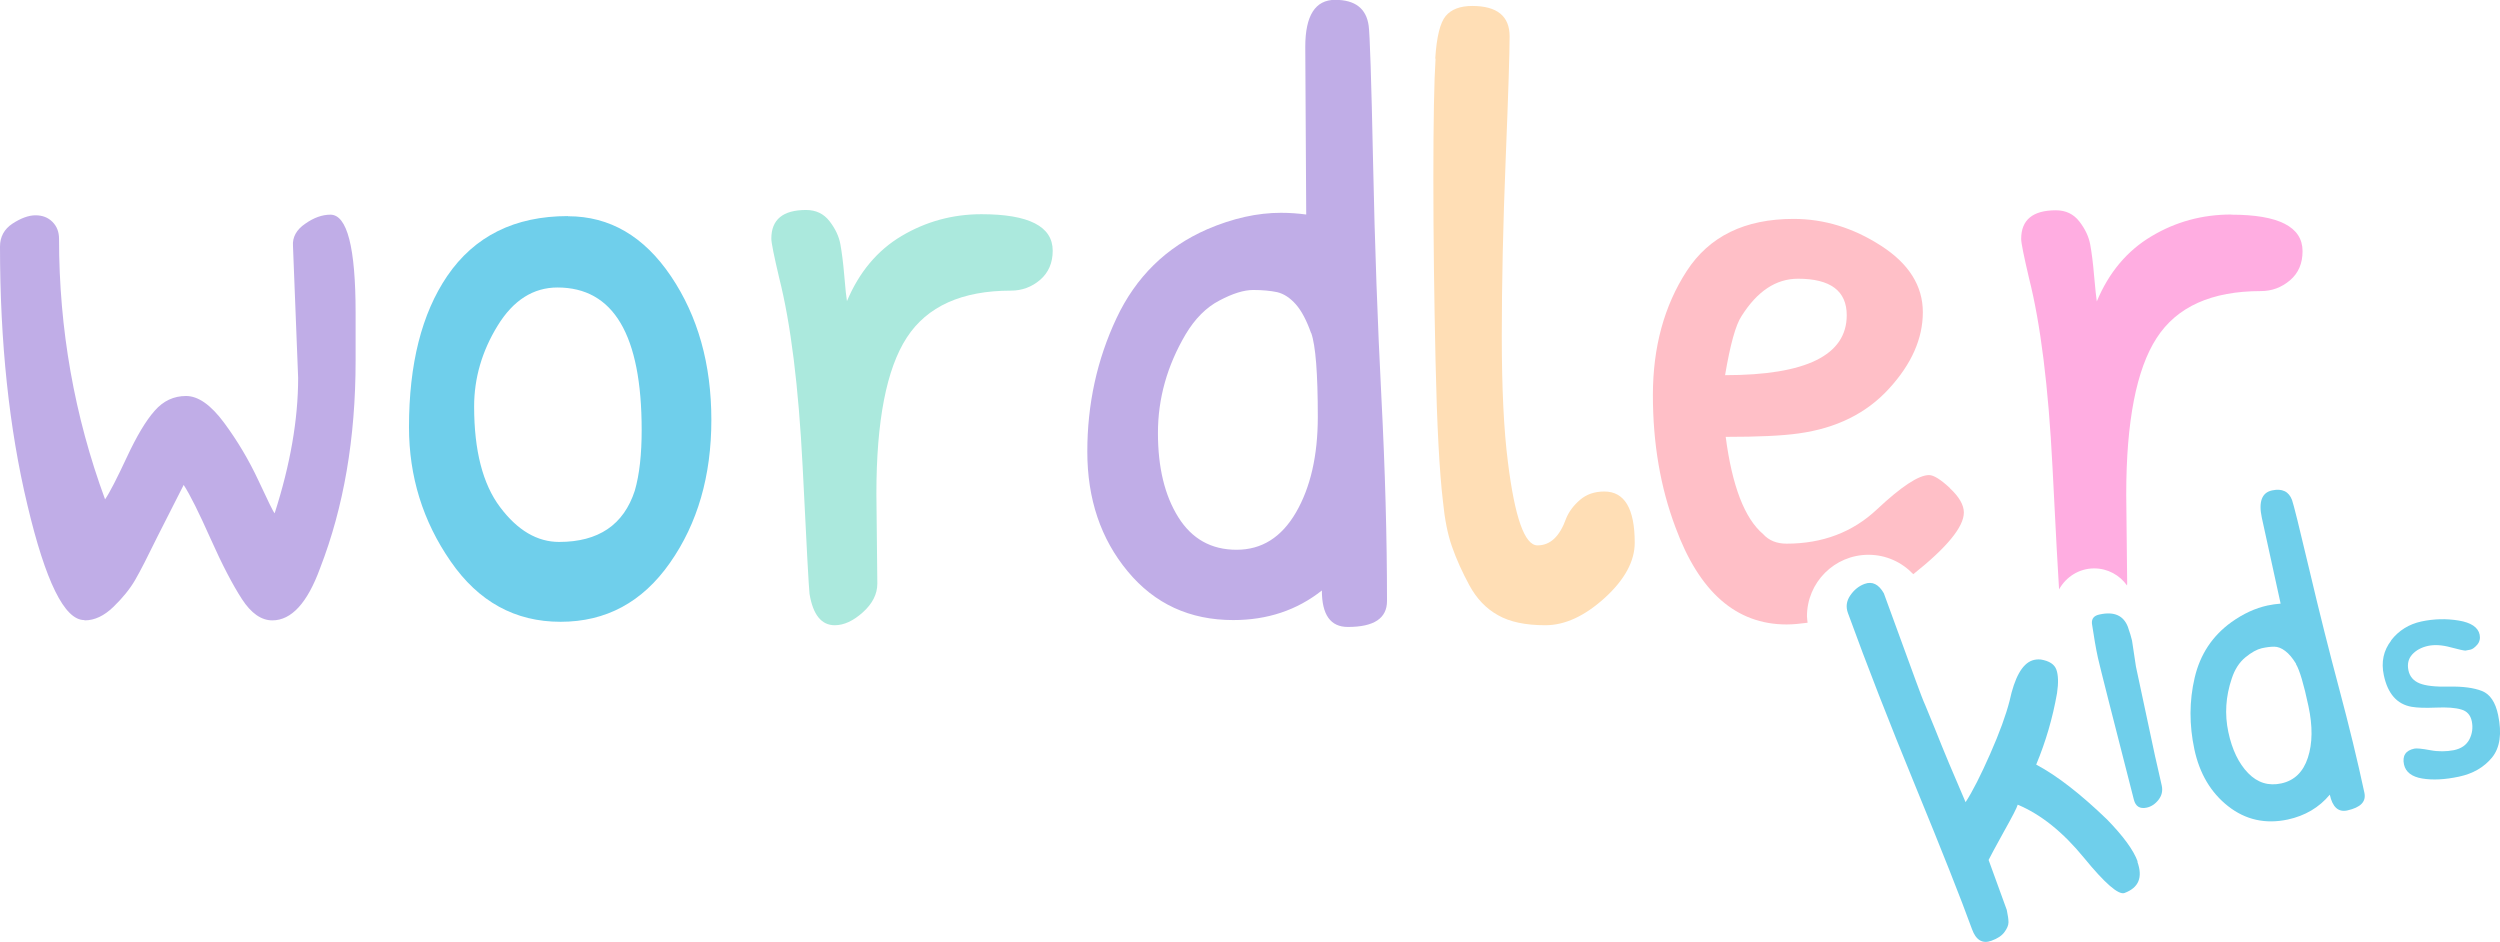 <?xml version="1.0" encoding="UTF-8"?><svg xmlns="http://www.w3.org/2000/svg" viewBox="0 0 159.66 60.16"><defs><style>.d{fill:#ffade1;}.e{fill:#ffdeb5;}.f{fill:#ffbfc7;}.g{fill:#abe9dd;}.h{fill:#c0ade7;}.i{fill:#6fcfeb;}</style></defs><g id="a"/><g id="b"><g id="c"><g><path class="h" d="M5.38,39.6c-1.26,0-2.47-2.45-3.63-7.35C.58,27.36,0,21.85,0,15.75c0-.63,.27-1.12,.8-1.47,.54-.35,1.03-.53,1.47-.53s.8,.14,1.08,.42c.28,.28,.42,.64,.42,1.08,0,5.77,.98,11.32,2.94,16.64,.3-.44,.76-1.34,1.39-2.69,.63-1.35,1.22-2.34,1.78-2.97,.55-.63,1.22-.94,2-.94s1.59,.57,2.44,1.72c.85,1.15,1.58,2.38,2.19,3.69,.61,1.31,.95,2.01,1.03,2.08,1-3.11,1.5-5.99,1.5-8.65l-.33-8.43c-.04-.55,.22-1.03,.78-1.41,.55-.39,1.09-.58,1.61-.58,1.07,0,1.61,2.09,1.61,6.27v3.05c0,4.96-.76,9.37-2.27,13.26-.81,2.22-1.83,3.33-3.05,3.33-.7,0-1.35-.45-1.94-1.36-.59-.91-1.26-2.19-2-3.85-.74-1.66-1.31-2.81-1.72-3.44l-1.66,3.27c-.63,1.29-1.11,2.23-1.44,2.8-.33,.57-.8,1.15-1.39,1.72-.59,.57-1.2,.86-1.83,.86Z"/><path class="i" d="M36.28,13.81c2.66,0,4.85,1.28,6.57,3.83,1.72,2.55,2.58,5.61,2.58,9.18s-.88,6.61-2.64,9.12c-1.76,2.52-4.09,3.77-6.99,3.77s-5.24-1.28-7.02-3.86c-1.78-2.57-2.66-5.43-2.66-8.57,0-4.03,.81-7.25,2.44-9.65,1.74-2.55,4.31-3.83,7.71-3.83Zm-.67,4.55c-1.55,0-2.83,.81-3.83,2.44-1,1.63-1.5,3.35-1.5,5.16,0,2.81,.55,4.96,1.66,6.43,1.11,1.48,2.37,2.22,3.77,2.22,2.51,0,4.12-1.09,4.83-3.27,.3-1.03,.44-2.33,.44-3.88,0-6.06-1.79-9.1-5.38-9.1Z"/><path class="g" d="M55.97,31.56l.06,5.71c0,.67-.31,1.28-.92,1.83-.61,.55-1.21,.83-1.8,.83-.85,0-1.39-.67-1.61-2-.04-.3-.19-3-.44-8.13-.26-5.12-.76-9.14-1.5-12.06-.33-1.4-.5-2.24-.5-2.5,0-1.22,.74-1.83,2.22-1.83,.63,0,1.13,.24,1.5,.72,.37,.48,.6,.97,.69,1.47,.09,.5,.18,1.17,.25,2.02,.07,.85,.13,1.39,.17,1.61,.78-1.85,1.94-3.24,3.49-4.16,1.55-.92,3.25-1.39,5.1-1.39,3.03,0,4.55,.78,4.55,2.33,0,.78-.27,1.4-.8,1.86-.54,.46-1.16,.69-1.86,.69-3.14,0-5.36,1-6.66,3-1.3,2-1.94,5.33-1.94,9.98Z"/><path class="h" d="M83.42,13.7l-.06-10.71c0-2,.64-3,1.91-3s1.99,.55,2.14,1.66c.07,.48,.17,3.38,.28,8.71,.11,5.33,.29,10.32,.53,14.98,.24,4.66,.36,9.01,.36,13.04,0,1.11-.83,1.66-2.5,1.66-1.11,0-1.66-.78-1.66-2.33-1.59,1.26-3.48,1.89-5.66,1.89-2.77,0-5.02-1.03-6.74-3.11-1.72-2.07-2.58-4.62-2.58-7.65s.62-5.87,1.86-8.51c1.24-2.64,3.17-4.54,5.8-5.69,1.63-.7,3.2-1.05,4.71-1.05,.55,0,1.09,.04,1.61,.11Zm.31,7.57c-.28-.79-.6-1.41-.97-1.83-.37-.42-.77-.68-1.19-.78-.43-.09-.93-.14-1.53-.14s-1.31,.22-2.16,.67c-.85,.44-1.57,1.17-2.16,2.16-1.18,2-1.77,4.1-1.77,6.3s.43,3.99,1.3,5.38c.87,1.39,2.11,2.08,3.72,2.08s2.87-.79,3.8-2.39c.92-1.59,1.39-3.62,1.39-6.1,0-2.77-.14-4.56-.42-5.35Z"/><path class="e" d="M91.66,3.74c.09-1.39,.31-2.29,.67-2.72,.35-.42,.92-.64,1.69-.64,1.59,0,2.39,.65,2.39,1.94,0,1-.08,3.61-.25,7.82s-.25,7.99-.25,11.32,.13,6.01,.39,8.04c.44,3.55,1.07,5.33,1.89,5.33s1.42-.57,1.83-1.72c.18-.44,.48-.84,.89-1.19,.41-.35,.92-.53,1.55-.53,1.29,0,1.94,1.09,1.94,3.27,0,1.18-.64,2.36-1.91,3.52-1.28,1.16-2.54,1.75-3.8,1.75s-2.27-.21-3.02-.64c-.76-.42-1.37-1.06-1.83-1.91-.46-.85-.83-1.67-1.11-2.47-.28-.79-.47-1.77-.58-2.91-.22-1.85-.38-4.82-.47-8.9-.09-4.09-.14-7.99-.14-11.7s.05-6.27,.14-7.65Z"/><path class="d" d="M142.5,13.7c-1.85,0-3.55,.46-5.1,1.39-1.55,.92-2.72,2.31-3.49,4.16-.04-.22-.09-.76-.17-1.61-.07-.85-.16-1.53-.25-2.02-.09-.5-.32-.99-.69-1.47-.37-.48-.87-.72-1.5-.72-1.48,0-2.22,.61-2.22,1.83,0,.26,.17,1.09,.5,2.5,.74,2.92,1.24,6.94,1.5,12.06,.22,4.36,.36,6.95,.42,7.82,.44-.79,1.27-1.34,2.24-1.34,.87,0,1.63,.43,2.1,1.09,0-.04,.01-.07,.01-.11l-.06-5.71c0-4.66,.65-7.99,1.94-9.98,1.29-2,3.51-3,6.66-3,.7,0,1.32-.23,1.86-.69,.54-.46,.8-1.08,.8-1.86,0-1.55-1.52-2.33-4.55-2.33Z"/><path class="i" d="M137.65,48.37l.41,1.81c.07,.33,0,.63-.21,.9-.21,.27-.47,.44-.76,.5-.43,.09-.7-.08-.81-.5-1.4-5.47-2.17-8.49-2.3-9.08-.13-.59-.25-1.31-.38-2.17-.03-.32,.13-.52,.5-.59,.92-.2,1.51,.07,1.79,.78,.13,.37,.22,.67,.27,.89l.25,1.66,1.24,5.81Z"/><path class="i" d="M145.65,38.55l-1.2-5.48c-.22-1.02,0-1.61,.65-1.75s1.08,.07,1.28,.62c.09,.24,.46,1.72,1.1,4.43,.64,2.72,1.28,5.26,1.91,7.62,.63,2.36,1.17,4.58,1.61,6.64,.12,.57-.24,.94-1.1,1.13-.57,.12-.94-.22-1.11-1.01-.68,.82-1.58,1.35-2.69,1.59-1.42,.3-2.69,.02-3.8-.85-1.11-.87-1.83-2.09-2.16-3.64-.33-1.55-.33-3.08,.02-4.57,.35-1.49,1.13-2.67,2.35-3.55,.76-.54,1.52-.89,2.3-1.06,.28-.06,.56-.1,.84-.12Zm.99,3.85c-.23-.38-.46-.65-.7-.83-.24-.18-.47-.27-.7-.27-.23,0-.49,.03-.8,.1-.3,.07-.65,.26-1.04,.58-.39,.32-.68,.77-.87,1.35-.39,1.15-.46,2.29-.22,3.42,.24,1.13,.66,2,1.26,2.62,.6,.62,1.31,.84,2.13,.66,.82-.18,1.39-.72,1.69-1.64,.3-.92,.31-2.01,.04-3.28-.3-1.42-.57-2.32-.8-2.7Z"/><path class="i" d="M152.71,40.89c.49-.63,1.14-1.03,1.93-1.2s1.59-.19,2.38-.06c.79,.13,1.24,.43,1.34,.9,.05,.24,0,.46-.15,.64-.16,.18-.3,.29-.44,.32-.14,.03-.24,.05-.32,.06-.08,0-.39-.06-.94-.21-.55-.15-1.03-.18-1.45-.09-.41,.09-.75,.27-1,.54-.25,.27-.33,.61-.25,1.01s.32,.68,.71,.84c.39,.16,1.02,.23,1.9,.21,.88-.02,1.58,.08,2.09,.28,.51,.2,.86,.71,1.03,1.53,.25,1.19,.12,2.09-.39,2.72-.52,.63-1.22,1.03-2.11,1.22s-1.67,.23-2.34,.12c-.67-.11-1.06-.41-1.17-.89-.12-.56,.1-.9,.66-1.02,.14-.03,.48,0,1.01,.1,.53,.1,1.03,.09,1.51,0,.48-.1,.81-.33,1-.7,.18-.36,.23-.74,.15-1.14s-.31-.66-.68-.76c-.37-.11-.9-.15-1.6-.12-.7,.03-1.22,.01-1.56-.05-.93-.16-1.53-.83-1.78-2.02-.18-.84-.02-1.58,.47-2.21Z"/><path class="f" d="M124.53,31.17c-.59-.55-1.04-.83-1.33-.83-.67,0-1.77,.73-3.33,2.19-1.55,1.46-3.48,2.19-5.77,2.19-.63,0-1.13-.2-1.5-.61-1.18-1-1.98-3.07-2.39-6.21,2.07,0,3.62-.07,4.66-.22,2.4-.33,4.33-1.28,5.77-2.86,1.44-1.57,2.16-3.2,2.16-4.88s-.89-3.1-2.66-4.24c-1.78-1.15-3.64-1.72-5.6-1.72-3.11,0-5.38,1.11-6.82,3.33-1.44,2.22-2.16,4.86-2.16,7.93s.48,5.88,1.44,8.43c1.52,4.14,3.88,6.21,7.1,6.21,.43,0,.88-.05,1.34-.11-.01-.14-.04-.27-.04-.41,0-2.17,1.76-3.93,3.93-3.93,1.13,0,2.14,.48,2.86,1.24,2.14-1.7,3.23-3.02,3.23-3.94,0-.48-.3-1-.89-1.55Zm-13.31-10.98c1-1.59,2.2-2.39,3.61-2.39,2.07,0,3.11,.78,3.11,2.33,0,2.55-2.59,3.83-7.77,3.83,.33-1.96,.68-3.22,1.05-3.77Z"/><path class="i" d="M136.5,55.03c.36,1,.09,1.66-.82,2-.38,.14-1.25-.61-2.59-2.25-1.34-1.64-2.75-2.77-4.23-3.39-.05,.19-.35,.77-.9,1.75-.54,.98-.86,1.57-.96,1.78l1.16,3.19c.07,.33,.11,.6,.11,.79,0,.19-.09,.4-.26,.63-.17,.23-.44,.41-.83,.55-.57,.21-.99-.04-1.24-.74-.72-1.98-1.92-5.01-3.6-9.1-1.68-4.09-3.12-7.78-4.32-11.08-.15-.4-.1-.78,.15-1.14,.24-.35,.55-.6,.91-.73,.49-.18,.9,.02,1.23,.6l2.06,5.64c.25,.68,.44,1.19,.59,1.52,.14,.33,.35,.84,.62,1.51,.55,1.39,1.2,2.94,1.95,4.67,.45-.69,.97-1.72,1.57-3.08,.6-1.36,1.01-2.49,1.24-3.39,.32-1.49,.8-2.35,1.44-2.58,.17-.06,.35-.08,.56-.06,.54,.09,.87,.31,.99,.65,.12,.34,.14,.84,.04,1.5-.28,1.6-.73,3.12-1.33,4.56,1.34,.71,2.85,1.89,4.53,3.51,1.04,1.07,1.69,1.96,1.95,2.68Z"/></g></g></g></svg>